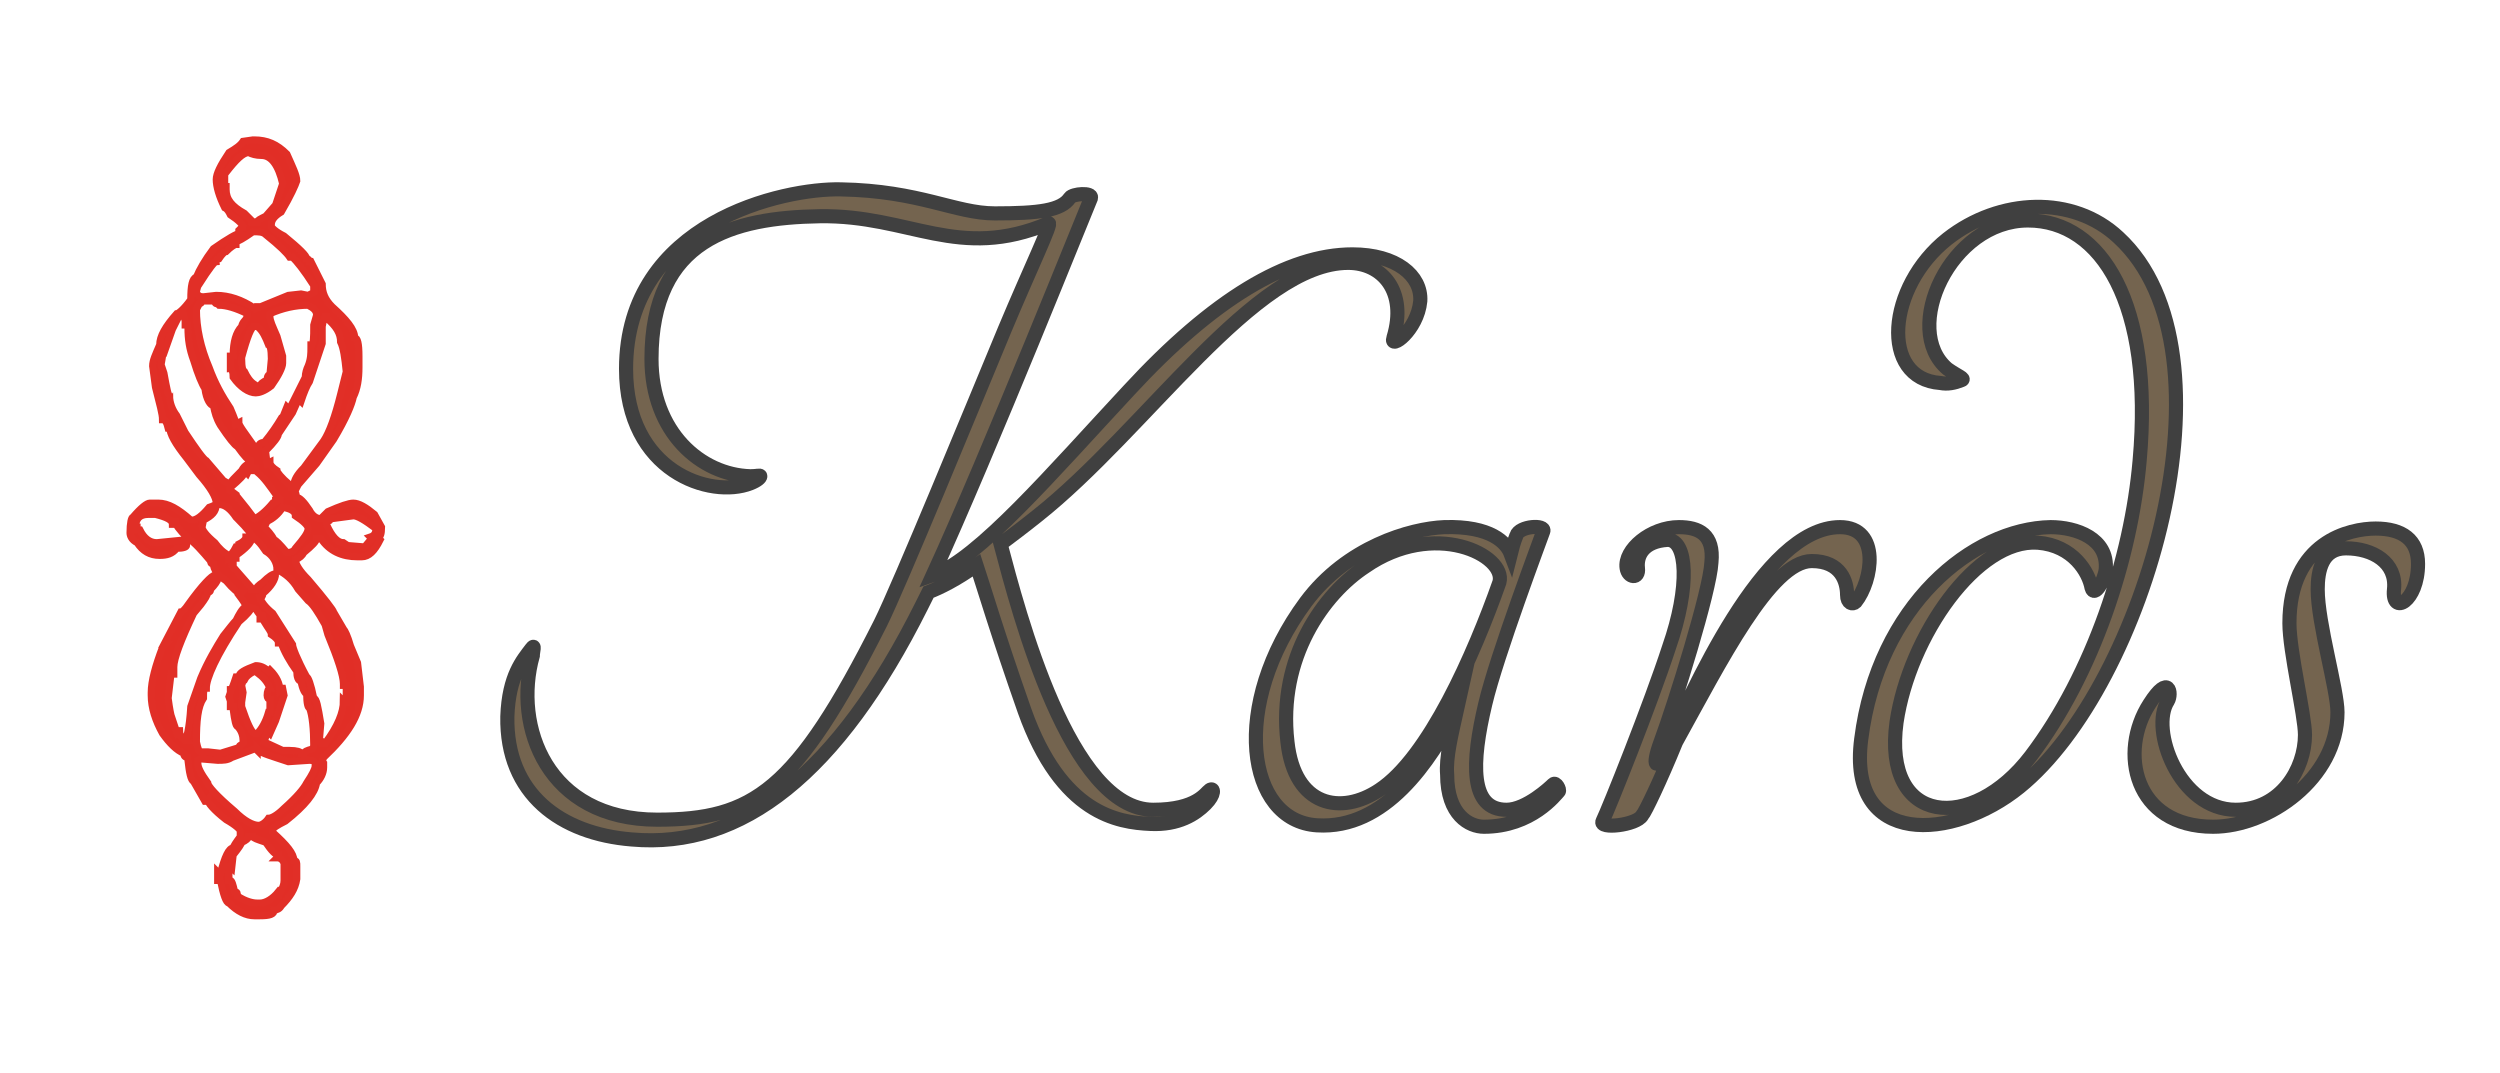 <?xml version="1.0" encoding="utf-8"?>
<!-- Generator: Adobe Illustrator 19.1.0, SVG Export Plug-In . SVG Version: 6.00 Build 0)  -->
<svg version="1.1" id="Layer_1" xmlns="http://www.w3.org/2000/svg" xmlns:xlink="http://www.w3.org/1999/xlink" x="0px" y="0px"
	 viewBox="0 0 176.9 75.9" style="enable-background:new 0 0 176.9 75.9;" xml:space="preserve">
<style type="text/css">
	.st0{fill:#D9C5E0;}
	.st1{fill:#903F98;}
	.st2{fill:#BC95C4;}
	.st3{fill:#FFE3AE;}
	.st4{fill:#F6EEDB;}
	.st5{fill:#FFE8BD;}
	.st6{fill:#FFFFFF;}
	.st7{fill:#F0E2BD;}
	.st8{fill:#EDDCAE;}
	.st9{fill:#F7941E;}
	.st10{fill:#F2E7C9;}
	.st11{fill:#FFF5E4;}
	.st12{fill:#FFECC9;}
	.st13{fill:#FFF2DB;}
	.st14{fill:#FFF4E2;}
	.st15{fill:none;stroke:#FFFFFF;}
	.st16{fill:#F2E7C8;}
	.st17{fill:#F5ECD4;}
	.st18{fill:#F7F1E1;}
	.st19{fill:#FBF7EE;}
	.st20{fill:none;}
	.st21{fill:#555655;}
	.st22{fill:#E2567E;stroke:#E2567E;stroke-width:2;stroke-miterlimit:10;}
	.st23{fill:#E2D828;}
	.st24{fill:#E2D829;}
	.st25{fill:#D67B54;stroke:#D67B54;stroke-width:2;stroke-miterlimit:10;}
	.st26{fill:#D67B54;}
	.st27{fill:#702B20;}
	.st28{fill:#B69F31;}
	.st29{opacity:0.75;}
	.st30{fill:#453014;}
	.st31{fill:#E12E26;stroke:#E12F27;stroke-width:0.5;stroke-miterlimit:10;}
	.st32{fill:#E12E26;}
	.st33{fill:#453014;stroke:#000000;stroke-miterlimit:10;}
</style>
<symbol  id="Deleted_Symbol_1" viewBox="-34 -60.2 68.1 120.4">
	<g>
		<g>
			<path class="st0" d="M-21.4-54.6c0-0.2,0-0.4-0.1-0.6c0.5-2.8,10-4.9,21.6-4.9c11.6,0,21.1,2.2,21.6,4.9c0,0.2,0,0.4,0,0.6"/>
			<path class="st1" d="M0.1-59.3c11.6,0,21.1,2.2,21.6,4.9c0,0.2,0,0.4,0,0.6C20.8-51.1,11.5-49,0.1-49c-11.4,0-20.7-2.1-21.5-4.8
				c0-0.2,0-0.4-0.1-0.6C-21-57.1-11.5-59.3,0.1-59.3z"/>
			<path class="st2" d="M2.2-49.5c9.3-0.1,17-1.8,17.8-4c0-0.2,0-0.3,0.1-0.5c0-0.9-1.2-1.8-3.2-2.6c-1.1-0.4-2.6-0.8-4.2-1.1
				C9.6-58.2,6-58.4,2-58.4c-9.5,0.1-17.3,1.9-17.9,4.2c0,0.2,0,0.4,0,0.5c0.1,0.8,1.1,1.5,2.7,2.2c1.1,0.5,2.6,0.9,4.3,1.2
				C-5.8-49.8-2-49.5,2.2-49.5z"/>
			<path class="st3" d="M4.2-50.1c7.3-0.2,13.3-1.5,14.1-3.3c0-0.1,0-0.3,0.1-0.4c0.2-0.8-0.6-1.6-2.1-2.3c-0.9-0.4-2.1-0.8-3.6-1
				c-2.4-0.4-5.5-0.5-8.7-0.4c-7.4,0.2-13.5,1.6-14.1,3.4c0,0.1,0,0.3-0.1,0.4c-0.1,0.7,0.6,1.3,1.8,1.9c0.9,0.4,2.1,0.8,3.6,1.1
				C-2.3-50.2,0.8-50,4.2-50.1z"/>
			<path class="st4" d="M6.3-50.7c5.2-0.2,9.6-1.2,10.3-2.6c0-0.1,0-0.2,0.1-0.3c0.3-0.7-0.1-1.3-1.1-2c-0.6-0.4-1.6-0.7-2.9-0.9
				c-1.9-0.3-4.3-0.3-6.8-0.2c-5.4,0.3-9.8,1.3-10.4,2.7c0,0.1-0.1,0.2-0.1,0.3c-0.2,0.6,0.1,1.2,0.9,1.7c0.6,0.4,1.6,0.8,2.9,1
				C1.2-50.7,3.6-50.6,6.3-50.7z"/>
			<path class="st5" d="M8.4-51.3c3.2-0.3,5.9-1,6.6-1.8c0-0.1,0-0.1,0.1-0.2c0.5-0.6,0.5-1.1-0.1-1.6c-0.4-0.4-1.1-0.7-2.2-0.8
				c-1.4-0.2-3.1-0.1-5,0c-3.3,0.3-6,1-6.6,1.9C1.1-53.7,1-53.7,1-53.6c-0.4,0.5-0.4,1,0.1,1.4c0.4,0.4,1.1,0.7,2.2,0.9
				C4.7-51.1,6.4-51.1,8.4-51.3z"/>
			<path class="st6" d="M5.8-52.3c0.1,0.4,0.7,0.7,1.5,0.7c0.8,0.1,1.9,0,3.1-0.3c1.2-0.3,2.2-0.7,2.9-1.2c0.7-0.5,1.1-0.9,1-1.3
				c-0.1-0.4-0.7-0.7-1.5-0.7c-0.8-0.1-1.9,0-3.1,0.3c-1.2,0.3-2.2,0.7-2.9,1.2C6.1-53.2,5.7-52.7,5.8-52.3z"/>
		</g>
		<g>
			<g>
			</g>
			<path class="st7" d="M2.1-10.2l-0.3-42c0.6,0.2,1,0.6,1,1.4l1,38.5C3.8-11.4,3-10.7,2.1-10.2z"/>
			<path class="st6" d="M0.4-9.7L0.2-52.4c0.6,0,1.1,0,1.6,0.2l0.3,42C1.6-9.9,0.9-9.7,0.4-9.7z"/>
		</g>
		<g>
			<g>
				<path class="st1" d="M-3.5-12.3l1-38.5c0-1.1,0.6-1.4,1.6-1.6L-1.5-10C-2.5-10.5-3.5-11.3-3.5-12.3z"/>
				<path class="st8" d="M0.1-9.6c-0.5,0-1.1-0.1-1.6-0.4l0.5-42.3c0.3,0,0.7-0.1,1.1-0.1c0,0,0.1,0,0.1,0L0.4-9.7
					C0.3-9.6,0.2-9.6,0.1-9.6z"/>
			</g>
			<path class="st1" d="M-26.9,10.1c-3.9,1.3-6.3,2.8-6.6,4.4c0-0.4,0-0.8,0-1.2c0-3.7,0.9-7.3,2.6-10.5c1.7-3.2,4.2-6.1,7.2-8.6
				c5.3-4.3,12.4-7.1,20.4-7.8C-21.4-8.4-26.3,1.7-26.9,10.1z"/>
			<path class="st2" d="M33.5,14.5C32.8,10.3,18.1,6.9,0,6.9c-11,0-20.8,1.3-26.9,3.2c0.6-8.4,5.6-18.5,23.6-23.6
				c1.1-0.1,2.2-0.1,3.4-0.1c9.3,0,17.7,3,23.7,7.9c3,2.4,5.5,5.4,7.2,8.6c1.7,3.2,2.6,6.8,2.6,10.5C33.6,13.8,33.6,14.1,33.5,14.5z
				"/>
		</g>
		<g>
			<path class="st9" d="M33.4,14.9c0,0.2,0,0.4-0.1,0.6c0-0.3,0.1-0.7,0.1-1C33.3,14.6,33.4,14.8,33.4,14.9z"/>
		</g>
		<g>
			<path class="st8" d="M-22.8,12.1c0-0.3-0.1-0.7-0.1-1C-23,7.9-22.3,4.9-21,2.1c0.2-0.4,0.3-0.7,0.5-1.1c1.3-2.4,3.1-4.6,5.3-6.4
				c5-4,11.9-6.4,19.5-6.4C12-11.6,19-9,24-4.9c2.6,2.1,4.6,4.6,6,7.4c0.3,0.6,0.6,1.1,0.8,1.7c0.9,2.3,1.4,4.8,1.3,7.2
				c0,0.3,0,0.6-0.1,1C24.4,8.4,20,8.3,4.4,6.9C-10.2,5.6-22,8.8-22.8,12.1z"/>
			<path class="st7" d="M-12,9.6c0-0.3-0.1-0.5-0.1-0.8c-0.3-2.6,0.1-5.1,1.1-7.4c0.1-0.3,0.3-0.6,0.4-0.9c0.9-2,2.3-3.9,4.2-5.4
				c3.9-3.1,9.3-5,15.3-4.8c6,0.1,11.4,2.2,15.4,5.6c2.1,1.8,3.8,3.9,4.9,6.2c0.2,0.5,0.4,1,0.6,1.4c0.7,2,1,4,0.8,6
				c0,0.3-0.1,0.5-0.1,0.8C29.8,8,20.6,6,9.3,5.8C-1.9,5.7-11.2,7.4-12,9.6z"/>
			<path class="st10" d="M-1.2,7.1c-0.1-0.2-0.1-0.4-0.1-0.6c-0.4-2-0.3-4,0.3-5.8C-1,0.5-0.9,0.2-0.8,0c0.6-1.7,1.6-3.2,3-4.4
				c2.8-2.3,6.7-3.5,11-3.3c4.3,0.2,8.3,1.8,11.2,4.5c1.7,1.5,2.9,3.2,3.8,5c0.2,0.4,0.3,0.8,0.5,1.1c0.5,1.6,0.7,3.2,0.4,4.7
				c0,0.2-0.1,0.4-0.1,0.6C28.3,6.9,21.8,5.5,14,5.3C6.2,5.1-0.3,6-1.2,7.1z"/>
			<path class="st4" d="M9.6,4.6C9.6,4.5,9.5,4.3,9.5,4.2C8.9,2.7,8.8,1.3,8.9,0C9-0.2,9-0.4,9-0.6C9.3-1.9,9.8-3.2,10.9-4
				c1.7-1.4,4.1-2,6.8-1.7c2.6,0.3,5.2,1.5,7.1,3.3c1.2,1.2,2.1,2.5,2.6,3.9c0.1,0.3,0.2,0.6,0.3,0.9c0.3,1.3,0.3,2.5,0,3.5
				c0,0.1-0.1,0.3-0.2,0.4c-0.7-0.4-4.3-1.1-8.7-1.4C14.3,4.5,10.5,4.6,9.6,4.6z"/>
			<path class="st6" d="M20.4,2.1c-0.9-1.1-1.4-2.2-1.6-3.3c-0.2-1,0-1.9,0.7-2.4c0.6-0.5,1.5-0.6,2.5-0.2c1,0.4,2,1.1,2.9,2.2
				c0.9,1.1,1.4,2.2,1.6,3.3c0.2,1,0,1.9-0.7,2.4c-0.6,0.5-1.5,0.6-2.5,0.2C22.4,3.9,21.3,3.2,20.4,2.1z"/>
		</g>
		<path class="st0" d="M0,6.9c18.1,0,32.8,3.4,33.5,7.7c0,0.3,0,0.7-0.1,1c-1.4,4.1-15.8,7.4-33.5,7.4c-17.7,0-32.1-3.3-33.5-7.4
			c0-0.3-0.1-0.7-0.1-1C-32.8,10.3-18.1,6.9,0,6.9z"/>
		<path class="st11" d="M-2.7,20.5c14.5,0,26.4-2.3,27.5-5.2c0-0.2,0-0.4,0.1-0.7c-0.6-3-12.5-7.2-27.4-7.2s-27.8,2.6-27.8,7.2
			c0,0.2,0,0.4,0.1,0.7C-29.1,18.2-17.2,20.5-2.7,20.5z"/>
		<g>
			<path class="st3" d="M27,10.2l-4.7-1.3l-8.4-1.3L0.4,6.9l-14.7,0.6l-13.8,3c-1.2,1.2,0,2.1,0,2.1c2.4,2.4,13.3,4.3,28.2,4.3
				c14.9,0,25.6-2.5,28.2-4.3C28.3,12.6,31.1,10.6,27,10.2z"/>
			<path class="st5" d="M-2.5,16.7c12.6,0,23-1.7,23.9-3.8c0-0.2,0-0.3,0.1-0.5c-0.5-2.2-11-3.9-23.9-3.9s-23.4,1.8-23.9,3.9
				c0,0.2,0,0.3,0.1,0.5C-25.4,15-15.1,16.7-2.5,16.7z"/>
			<path class="st12" d="M-5,16.4c10.4,0,18.9-1.5,19.6-3.3c0-0.1,0-0.2,0-0.4c-0.4-1.9-9-3.4-19.6-3.4c-10.6,0-19.2,1.5-19.6,3.4
				c0,0.1,0,0.2,0,0.4C-23.8,15-15.4,16.4-5,16.4z"/>
			<path class="st13" d="M-7.5,16.2c8.1,0,14.8-1.2,15.3-2.8c0-0.1,0-0.2,0-0.3c-0.3-1.6-7-2.9-15.3-2.9c-8.3,0-15.1,1.3-15.3,2.9
				c0,0.1,0,0.2,0,0.3C-22.3,14.9-15.6,16.2-7.5,16.2z"/>
			<path class="st14" d="M-10,15.9c5.9,0,10.7-1,11-2.3c0-0.1,0-0.1,0-0.2c-0.1-1.3-5-2.4-11-2.4s-10.9,1.1-11,2.4
				c0,0.1,0,0.1,0,0.2C-20.7,14.9-15.9,15.9-10,15.9z"/>
			<path class="st6" d="M-5.9,13.8c0-1-3-1.8-6.7-1.8c-3.7,0-6.7,0.8-6.7,1.8c0,1,3,1.8,6.7,1.8C-8.9,15.7-5.9,14.8-5.9,13.8z"/>
		</g>
		<path class="st15" d="M0,6.9c18.1,0,32.8,3.4,33.5,7.7c0,0.3,0,0.7-0.1,1c-1.4,4.1-15.8,7.4-33.5,7.4c-17.7,0-32.1-3.3-33.5-7.4
			c0-0.3-0.1-0.7-0.1-1C-32.8,10.3-18.1,6.9,0,6.9z"/>
	</g>
	<g>
		<path class="st7" d="M2.2,20.8c0-3.7-3-6.7-6.7-6.7c-3.7,0-6.7,3-6.7,6.7c0,3.7,3,6.7,6.7,6.7C-0.8,27.4,2.2,24.4,2.2,20.8z"/>
		<path class="st16" d="M2,21c0-3.3-2.6-5.9-5.9-5.9c-3.3,0-5.9,2.6-5.9,5.9s2.6,5.9,5.9,5.9C-0.7,26.9,2,24.2,2,21z"/>
		<path class="st17" d="M1.7,21.2c0-2.9-2.3-5.2-5.2-5.2c-2.9,0-5.2,2.3-5.2,5.2c0,2.9,2.3,5.2,5.2,5.2C-0.6,26.4,1.7,24,1.7,21.2z"
			/>
		<path class="st18" d="M1.5,21.4c0-2.5-2-4.4-4.4-4.4c-2.4,0-4.4,2-4.4,4.4s2,4.4,4.4,4.4C-0.5,25.8,1.5,23.8,1.5,21.4z"/>
		<path class="st19" d="M1.3,21.6c0-2-1.7-3.7-3.7-3.7c-2,0-3.7,1.7-3.7,3.7c0,2,1.7,3.7,3.7,3.7C-0.4,25.3,1.3,23.6,1.3,21.6z"/>
		<path class="st6" d="M1,21.8c0-1.6-1.3-3-3-3c-1.6,0-3,1.3-3,3c0,1.6,1.3,3,3,3C-0.3,24.8,1,23.4,1,21.8z"/>
	</g>
	<g>
		<path class="st7" d="M15.2,45.5c0-1.6-1.3-2.9-2.9-2.9c-1.6,0-2.9,1.3-2.9,2.9s1.3,2.9,2.9,2.9C13.9,48.4,15.2,47.1,15.2,45.5z"/>
		<path class="st16" d="M15.1,45.6c0-1.1-1.2-2.1-2.6-2.1c-1.4,0-2.6,0.9-2.6,2.1c0,1.1,1.2,2.1,2.6,2.1
			C13.9,47.6,15.1,46.7,15.1,45.6z"/>
		<path class="st17" d="M15,45.7c0-0.7-1-1.2-2.3-1.2c-1.3,0-2.3,0.6-2.3,1.2c0,0.7,1,1.2,2.3,1.2C14,46.9,15,46.3,15,45.7z"/>
		<path class="st18" d="M14.9,45.8c0-0.2-0.9-0.4-1.9-0.4c-1.1,0-1.9,0.2-1.9,0.4c0,0.2,0.9,0.4,1.9,0.4C14,46.1,14.9,46,14.9,45.8z
			"/>
		<path class="st19" d="M14.8,45.8c0,0.2-0.7,0.5-1.6,0.5c-0.9,0-1.6-0.2-1.6-0.5c0-0.3,0.7-0.5,1.6-0.5
			C14.1,45.4,14.8,45.6,14.8,45.8z"/>
		<path class="st6" d="M14.7,45.9c0-0.7-0.6-1.3-1.3-1.3c-0.7,0-1.3,0.6-1.3,1.3c0,0.7,0.6,1.3,1.3,1.3
			C14.1,47.2,14.7,46.7,14.7,45.9z"/>
	</g>
	<g>
		<path class="st7" d="M-10.5,35.1c0-1.6-1.3-2.9-2.9-2.9c-1.6,0-2.9,1.3-2.9,2.9c0,1.6,1.3,2.9,2.9,2.9
			C-11.8,38-10.5,36.7-10.5,35.1z"/>
		<path class="st16" d="M-10.6,35.2c0-1.1-1.2-2.1-2.6-2.1c-1.4,0-2.6,0.9-2.6,2.1c0,1.1,1.2,2.1,2.6,2.1
			C-11.8,37.2-10.6,36.3-10.6,35.2z"/>
		<path class="st17" d="M-10.7,35.3c0-0.7-1-1.2-2.3-1.2c-1.3,0-2.3,0.6-2.3,1.2c0,0.7,1,1.2,2.3,1.2
			C-11.7,36.5-10.7,35.9-10.7,35.3z"/>
		<path class="st18" d="M-10.8,35.4c0-0.2-0.9-0.4-1.9-0.4c-1.1,0-1.9,0.2-1.9,0.4c0,0.2,0.9,0.4,1.9,0.4
			C-11.7,35.7-10.8,35.6-10.8,35.4z"/>
		<path class="st19" d="M-10.9,35.4c0,0.3-0.7,0.5-1.6,0.5s-1.6-0.2-1.6-0.5s0.7-0.5,1.6-0.5S-10.9,35.2-10.9,35.4z"/>
		<path class="st6" d="M-11,35.5c0-0.7-0.6-1.3-1.3-1.3c-0.7,0-1.3,0.6-1.3,1.3c0,0.7,0.6,1.3,1.3,1.3C-11.6,36.8-11,36.2-11,35.5z"
			/>
	</g>
	<g>
		<path class="st7" d="M-8.2,57.8c0-1.3-1-2.3-2.3-2.3c-1.3,0-2.3,1-2.3,2.3c0,1.3,1,2.3,2.3,2.3C-9.2,60.2-8.2,59.1-8.2,57.8z"/>
		<path class="st16" d="M-8.2,57.9c0-1.1-0.9-2.1-2.1-2.1c-1.1,0-2.1,0.9-2.1,2.1c0,1.1,0.9,2.1,2.1,2.1C-9.2,60-8.2,59.1-8.2,57.9z
			"/>
		<path class="st17" d="M-8.3,58c0-1-0.8-1.8-1.8-1.8c-1,0-1.8,0.8-1.8,1.8c0,1,0.8,1.8,1.8,1.8C-9.1,59.8-8.3,59-8.3,58z"/>
		<path class="st18" d="M-8.4,58.1c0-0.9-0.7-1.6-1.6-1.6c-0.9,0-1.6,0.7-1.6,1.6c0,0.9,0.7,1.6,1.6,1.6
			C-9.1,59.6-8.4,58.9-8.4,58.1z"/>
		<path class="st19" d="M-8.5,58.1c0-0.7-0.6-1.3-1.3-1.3c-0.7,0-1.3,0.6-1.3,1.3c0,0.7,0.6,1.3,1.3,1.3
			C-9.1,59.4-8.5,58.9-8.5,58.1z"/>
		<path class="st6" d="M-8.6,58.2c0-0.6-0.5-1-1-1c-0.6,0-1,0.5-1,1c0,0.6,0.5,1,1,1C-9,59.2-8.6,58.8-8.6,58.2z"/>
	</g>
	<g>
		<path class="st7" d="M2.8,41.9c0-3-2.4-5.4-5.4-5.4c-3,0-5.4,2.4-5.4,5.4c0,3,2.4,5.4,5.4,5.4C0.4,47.2,2.8,44.8,2.8,41.9z"/>
		<path class="st16" d="M2.6,42c0-2.6-2.1-4.8-4.8-4.8c-2.6,0-4.8,2.1-4.8,4.8c0,2.6,2.1,4.8,4.8,4.8C0.5,46.8,2.6,44.7,2.6,42z"/>
		<path class="st17" d="M2.4,42.2c0-2.3-1.9-4.2-4.2-4.2c-2.3,0-4.2,1.9-4.2,4.2c0,2.3,1.9,4.2,4.2,4.2C0.6,46.4,2.4,44.5,2.4,42.2z
			"/>
		<path class="st18" d="M2.3,42.4c0-2-1.6-3.6-3.6-3.6c-2,0-3.6,1.6-3.6,3.6c0,2,1.6,3.6,3.6,3.6C0.6,45.9,2.3,44.3,2.3,42.4z"/>
		<path class="st19" d="M2.1,42.5c0-1.7-1.3-3-3-3c-1.7,0-3,1.3-3,3c0,1.6,1.3,3,3,3C0.7,45.5,2.1,44.2,2.1,42.5z"/>
		<path class="st6" d="M1.9,42.7c0-1.3-1.1-2.4-2.4-2.4s-2.4,1.1-2.4,2.4c0,1.3,1.1,2.4,2.4,2.4S1.9,44,1.9,42.7z"/>
	</g>
</symbol>
<g>
	<rect x="0" y="-12.6" class="st20" width="48.4" height="88.5"/>
	<path class="st31" d="M9.2,37.7c0-0.7,0.1-1.1,0.2-1.1c0.6-0.7,1-1,1.2-1h0.6c0.7,0,1.4,0.4,2.3,1.2h0.1c0.3,0,0.7-0.3,1.2-0.9
		c0.3-0.1,0.5-0.2,0.5-0.3c0-0.4-0.4-1.1-1.2-2l-0.9-1.2c-0.8-1-1.2-1.7-1.2-2.2L12,30.3h-0.1c-0.1-0.4-0.2-0.6-0.4-0.6
		c0-0.4-0.2-1.1-0.5-2.3l-0.2-1.5c0-0.4,0.2-0.8,0.5-1.5c0-0.6,0.4-1.3,1.2-2.2c0.1,0,0.5-0.3,1-1c0-1,0.1-1.5,0.4-1.6
		c0.2-0.5,0.6-1.2,1.2-2c1-0.7,1.7-1.1,1.9-1.1l-0.1-0.1v-0.1l0.2-0.2h0.1c0-0.2-0.3-0.5-0.9-0.9c-0.1-0.2-0.2-0.4-0.4-0.5
		c-0.4-0.8-0.6-1.5-0.6-2c0-0.4,0.3-1,0.9-1.9c0.5-0.3,0.8-0.5,1-0.8l0.7-0.1H18c0.9,0,1.6,0.3,2.3,1c0.4,0.9,0.7,1.5,0.7,1.9
		c-0.1,0.3-0.4,1-1.1,2.2c-0.5,0.3-0.7,0.6-0.7,0.9v0.1c0,0.1,0.3,0.4,0.9,0.7c1.1,0.9,1.6,1.4,1.6,1.6c0.1,0,0.2,0.1,0.2,0.2H22
		l0.8,1.6c0,0.6,0.2,1.1,0.7,1.6c1,0.9,1.6,1.6,1.6,2.2c0.2,0,0.3,0.4,0.3,1.3V26c0,0.8-0.1,1.5-0.4,2.1c-0.1,0.5-0.5,1.5-1.4,3
		l-1.2,1.7l-1.3,1.5L21,34.5h-0.1l-0.1-0.1h-0.2v0.1c0.2,0,0.3,0.2,0.4,0.7c0.2,0,0.5,0.3,0.9,0.9c0.2,0.4,0.5,0.6,0.8,0.6l0.5-0.5
		c0.9-0.4,1.5-0.6,1.8-0.6c0.4,0,0.9,0.3,1.5,0.8l0.5,0.9C27,37.8,26.9,38,26.8,38v0.1l0.1,0.1c-0.4,0.8-0.8,1.2-1.3,1.2h-0.3
		c-1.1,0-2-0.4-2.6-1.3h-0.3c0,0.2-0.3,0.5-0.9,1c-0.1,0.2-0.3,0.4-0.6,0.5c0,0.3,0.3,0.8,0.9,1.4c1.2,1.4,1.8,2.2,1.8,2.3l0.7,1.2
		c0.1,0.1,0.3,0.5,0.5,1.2l0.5,1.2l0.2,1.7v0.6c0,1.4-0.9,2.8-2.6,4.4l-0.1,0.3l0.1,0.1v0.3c0,0.4-0.2,0.8-0.5,1.1
		c-0.1,0.7-0.8,1.6-2.2,2.7c-0.6,0.3-0.9,0.5-0.9,0.6v0.2c1,0.9,1.5,1.5,1.5,2c0.2,0,0.2,0.1,0.2,0.4v0.9c-0.1,0.7-0.5,1.3-1.1,1.9
		c-0.1,0.2-0.3,0.3-0.5,0.3c0,0.3-0.3,0.4-1,0.4H18c-0.6,0-1.2-0.3-1.8-0.9c-0.2,0-0.4-0.6-0.6-1.6h-0.2v-0.6l0.1,0.1h0.1
		c0.3-1.2,0.6-1.8,0.9-1.8c0-0.1,0.2-0.4,0.5-0.8v-0.4c0-0.1-0.3-0.4-1-0.8c-0.9-0.7-1.3-1.2-1.3-1.4l-0.1,0.1h-0.1l-0.8-1.4
		c-0.2-0.1-0.3-0.6-0.4-1.5v-0.2c-0.2,0-0.3-0.1-0.3-0.3c-0.5-0.2-1-0.7-1.5-1.4c-0.5-0.9-0.8-1.8-0.8-2.7v-0.2
		c0-0.8,0.3-1.9,0.8-3.2l0.2-0.2h-0.1l1.2-2.3c0.1,0,0.3-0.2,0.5-0.5c1-1.4,1.7-2.1,1.9-2.1l0.2,0.3c0,0.1-0.2,0.4-0.5,0.7
		c0,0.2-0.1,0.2-0.2,0.2c0,0.2-0.2,0.5-0.5,0.9l-0.5,0.6c-0.9,1.9-1.4,3.2-1.4,3.8v0.5h-0.2l-0.2,1.7c0.1,0.8,0.2,1.2,0.2,1.2
		l0.4,1.2l0.1-0.1h0.1c0,0.2,0.1,0.5,0.4,0.7H13c0.2,0,0.4-0.8,0.5-2.4l0.7-2c0.5-1.2,1.1-2.2,1.6-3c0.4-0.5,0.7-0.9,0.9-1.1
		c0.2-0.4,0.4-0.8,0.7-1c0-0.1-0.2-0.4-0.5-0.8l0.1-0.1c-0.1,0-0.5-0.3-1-0.9c-0.6-0.4-0.9-0.8-0.9-1.2c-0.2,0-0.2-0.1-0.2-0.2
		c-0.6-0.7-1.1-1.3-1.7-1.7c-0.5-0.5-0.8-0.9-0.8-1.1h-0.1v0.2h-0.1c0-0.3-0.4-0.5-1.2-0.7h-0.5c-0.6,0-0.9,0.3-0.9,0.9H9.7v0.2h0.2
		c0.3,0.6,0.7,0.9,1.2,0.9l2-0.2l0.1,0.1v0.3c0,0.1-0.2,0.2-0.7,0.2c-0.3,0.4-0.7,0.5-1.2,0.5c-0.7,0-1.2-0.3-1.6-0.9
		C9.3,38.2,9.2,37.9,9.2,37.7z M12,28c0,0.5,0.2,1,0.5,1.4l0.6,1.2c0.8,1.2,1.3,1.9,1.5,2l1.2,1.4l0.5,0.3v-0.1
		c0-0.1,0.3-0.4,0.8-0.9c0.2-0.4,0.5-0.5,0.6-0.5v-0.2c-0.1,0-0.4-0.3-0.9-1c-0.2-0.1-0.6-0.6-1.2-1.5c-0.3-0.5-0.4-0.9-0.5-1.4
		c-0.2,0-0.5-0.4-0.6-1.2c-0.2-0.3-0.5-1-0.8-2c-0.3-0.8-0.4-1.5-0.4-2.3v-0.2h-0.2v-0.3l-0.1-0.4h-0.3l-0.5,1L11.6,25
		c-0.1,0-0.1,0.3-0.2,0.8l0.2,0.6C11.8,27.5,11.9,28,12,28z M16.7,30L16.7,30l0.2-0.1c0,0.2,0.4,0.7,1.1,1.7h0.3
		c0-0.2,0.2-0.3,0.4-0.3c0.5-0.6,0.9-1.2,1.2-1.7c0.1,0,0.2-0.3,0.4-0.8l0.1,0.1h0.1l1.1-2.2c0-0.3,0.1-0.6,0.2-0.8
		c0.2-0.5,0.2-0.9,0.2-1.3v-0.2c0.2,0,0.2-0.5,0.2-1.4l0.2-0.7c0-0.3-0.2-0.5-0.6-0.7c-0.9,0-1.8,0.2-2.7,0.6v0.2
		c0,0.3,0.2,0.7,0.5,1.4l0.4,1.4v0.5c0,0.3-0.3,0.9-0.8,1.6c-0.5,0.4-0.9,0.5-1.1,0.5c-0.5,0-1.1-0.4-1.6-1.1c0-0.4-0.1-0.6-0.2-0.6
		v-0.9h0.2v-0.1c0-0.9,0.2-1.6,0.6-2c0-0.1,0.1-0.3,0.2-0.4c0.2-0.2,0.2-0.4,0.2-0.5c-0.8-0.4-1.5-0.6-2-0.6l-0.1-0.1
		c-0.2,0-0.2-0.1-0.2-0.2h-0.9c0,0.1-0.1,0.2-0.2,0.2l-0.2,0.4c0,1.3,0.3,2.7,0.9,4.1c0.4,1.1,0.9,2,1.5,2.9
		C16.6,29.6,16.7,29.9,16.7,30z M14.2,53.2h0.5l0.9,0.1l1.3-0.4c0-0.1,0.1-0.2,0.2-0.2l0.1-0.1v-0.2c0-0.3-0.1-0.7-0.4-1
		c-0.1,0-0.2-0.4-0.3-1.2V50h-0.2v-0.4l-0.1-0.3l0.1-0.3v-0.2c0.1,0,0.2-0.3,0.4-0.9h0.2c0-0.3,0.4-0.5,1.2-0.8
		c0.3,0,0.6,0.1,0.9,0.4l0.1-0.1c0.5,0.5,0.7,1,0.7,1.4l0.1-0.1h0.1l0.1,0.5L19.5,51l-0.4,0.9L19,51.8h-0.1l-0.2,0.7l1.3,0.6h0.5
		c0.5,0,0.8,0.1,0.8,0.2h0.2c0-0.1,0.2-0.2,0.6-0.3l0.1-0.2c0-1.2-0.1-2.2-0.3-2.7c-0.1,0-0.2-0.3-0.2-1c-0.1,0-0.3-0.3-0.4-0.9
		c-0.2,0-0.3-0.3-0.3-0.7c-0.5-0.7-0.9-1.4-1.1-2h-0.2c0-0.2-0.2-0.4-0.5-0.6c0-0.2-0.2-0.4-0.5-0.9c0-0.2-0.1-0.2-0.3-0.2v-0.1h0.2
		v-0.1c-0.2,0-0.3-0.2-0.5-0.5l-0.3-0.1c0,0.1-0.3,0.5-0.9,1c-1.6,2.4-2.3,4-2.3,4.7c-0.2,0-0.2,0.2-0.2,0.7
		c-0.4,0.6-0.5,1.6-0.5,3.1C14,53,14.1,53.2,14.2,53.2z M14.4,21l0.9-0.1c0.9,0,1.8,0.3,2.7,0.9l0.1-0.1h0.1v0.1l2.2-0.9l0.9-0.1
		l0.5,0.1l0.4-0.2v-0.5c-0.7-1.1-1.2-1.7-1.5-2h-0.2c-0.2-0.3-0.7-0.8-1.7-1.6c-0.2-0.2-0.5-0.2-0.9-0.2c-0.7,0.5-1.1,0.7-1.2,0.7
		v0.2c-0.1,0-0.4,0.2-0.7,0.5c-0.1,0-0.3,0.2-0.5,0.5c-0.1,0-0.2,0.1-0.2,0.2c-0.1,0-0.5,0.5-1.2,1.6c-0.1,0-0.1,0.2-0.2,0.5v0.1
		C14,20.9,14.1,21,14.4,21z M18.3,58.4c0.2,0,0.5-0.2,0.7-0.5c0.2,0,0.6-0.2,1.1-0.7c0.9-0.8,1.4-1.4,1.6-1.8c0.4-0.6,0.6-1,0.6-1.2
		v-0.2c0-0.1-0.1-0.2-0.4-0.2l-1.5,0.1c-1.2-0.4-1.9-0.6-2.1-0.8l-0.1-0.1v0.1l-0.1-0.1H18l-1.6,0.6c-0.3,0.2-0.6,0.2-1,0.2
		l-1.2-0.1l-0.2,0.1v0.2c0,0.3,0.2,0.7,0.7,1.4c0,0.2,0.6,0.9,1.9,2C17.3,58.1,17.9,58.4,18.3,58.4z M16.2,39.3
		c0.1,0,0.3-0.2,0.5-0.6c0.2,0,0.2-0.1,0.2-0.2c0.4-0.2,0.5-0.4,0.5-0.5h0.1v0.2h0.1V38h0.2v0.1c0,0.3-0.4,0.7-1.1,1.2h-0.1l0.1,0.1
		v0.1h-0.2v0.1l-0.1-0.1h-0.2v0.1c0.2,0,0.2,0.1,0.2,0.4l1.4,1.6v0.1h0.3c0-0.1,0.2-0.3,0.5-0.5c0.4-0.4,0.7-0.6,0.9-0.6
		c0,0.4-0.3,0.9-0.9,1.4c0,0.2-0.1,0.3-0.2,0.3c0.1,0.3,0.4,0.7,0.9,1.1l1.4,2.2c0,0.2,0.3,1,1,2.3c0.1,0,0.3,0.5,0.5,1.5
		c0.2,0,0.3,0.6,0.5,1.8l-0.1,1.2c0.2,0,0.2,0.1,0.2,0.2h0.2c0.9-1.2,1.3-2.2,1.3-3l0.1,0.1h0.1v-1.2h-0.2v-0.1
		c0-0.6-0.4-1.8-1.1-3.5L23,44.2c-0.5-0.9-0.9-1.5-1.2-1.7l-0.7-0.8c-0.4-0.7-0.9-1.1-1.5-1.4c0-0.5-0.3-1-0.8-1.3
		c-0.4-0.6-0.7-0.9-0.9-0.9c0-0.2-0.4-0.7-1.1-1.4l-0.1-0.1c-0.4-0.6-0.8-0.9-1.2-0.9h-0.2c0,0.5-0.3,0.8-0.9,1.1l-0.1,0.5
		c0,0.2,0.3,0.6,0.9,1.1C15.5,38.8,15.8,39.1,16.2,39.3z M15.9,13.2H16v0.2c0,0.7,0.4,1.2,1.3,1.7l0.5,0.5v0.1h0.4
		c0-0.1,0.2-0.2,0.6-0.4l0.7-0.8L20,13c-0.3-1.3-0.8-2-1.5-2c-0.4,0-0.7-0.1-0.9-0.2c-0.4,0-0.9,0.5-1.6,1.4h-0.1V13.2z M16.3,62.3
		c0.1,0,0.2,0.3,0.3,0.8c0.2,0,0.2,0.1,0.2,0.3c0.6,0.4,1.1,0.5,1.4,0.5h0.2c0.4,0,0.9-0.3,1.3-0.8l0.1,0.1c0.2-0.4,0.3-0.6,0.3-0.9
		v-1.2c-0.1-0.3-0.3-0.4-0.5-0.4l0.1-0.1v-0.1c-0.2,0-0.5-0.3-0.9-0.9c-0.6-0.2-0.9-0.3-0.9-0.4h-0.3c0,0.1-0.2,0.3-0.5,0.4
		c0,0.1-0.2,0.4-0.6,0.9l-0.1,0.9l-0.1-0.1h-0.1V62.3z M16.7,35L16.7,35c0,0.1,0.5,0.6,1.3,1.7c0.3-0.1,0.8-0.5,1.3-1.1
		c0.2,0,0.2-0.1,0.2-0.2h0.3v-0.1l-0.2-0.2c-0.5-0.7-0.9-1.3-1.4-1.7l-0.1-0.1h-0.1l0.1-0.1v-0.1h-0.4l-0.2,0.4l-0.1-0.1h-0.1
		c0,0.2-0.3,0.5-1,1.1v0.2L16.7,35z M17.3,26.3c0.2,0.4,0.4,0.7,0.7,0.9v0.1h0.4c0-0.1,0.2-0.3,0.5-0.4c0-0.3,0.1-0.4,0.2-0.4
		l0.1-1.1c0-0.7-0.1-1-0.2-1c-0.2-0.5-0.4-1-0.8-1.3H18c-0.2,0-0.5,0.7-0.9,2.2v0.1C17.1,26,17.2,26.3,17.3,26.3z M18,51.9h0.2
		c0.3-0.3,0.6-0.8,0.8-1.5h0.1v-0.9c-0.1,0-0.2-0.1-0.2-0.3c0-0.3,0.1-0.5,0.2-0.5c-0.2-0.5-0.5-0.8-0.9-1.1v-0.1H18
		c-0.4,0.2-0.6,0.4-0.7,0.6c-0.1,0-0.1,0.1-0.2,0.4l0.1,0.5l-0.1,0.7v0.3C17.5,51.2,17.8,51.8,18,51.9z M18.7,37.3
		c0.2,0.2,0.5,0.5,0.7,0.9c0.1,0,0.4,0.3,0.9,0.9c0.3,0,0.5-0.1,0.6-0.3c0.6-0.7,0.9-1.1,0.9-1.4c0-0.2-0.3-0.5-0.9-0.9
		c0-0.3-0.3-0.5-0.9-0.6c-0.3,0.5-0.7,0.8-1.1,1L18.7,37.3z M18.9,32.8L18.9,32.8l0.2-0.1c0,0.2,0.2,0.4,0.5,0.6
		c0,0.1,0.3,0.5,0.9,1h0.3c0-0.3,0.2-0.7,0.7-1.2l1.4-1.9c0.4-0.6,0.8-1.7,1.2-3.3l0.4-1.6c-0.1-1-0.2-1.7-0.4-2.1
		c0-0.6-0.3-1.1-1-1.7v-0.1h-0.1L23,22.7L23,22.6h-0.1l-0.1,0.5v1.2l-0.9,2.7c-0.2,0.3-0.4,0.8-0.6,1.4l-0.1-0.1h-0.1l-0.4,0.9
		l-1,1.5c0,0.2-0.3,0.6-0.9,1.2v0.1L18.9,32.8z M24.6,38.6l1.2,0.1l0.5-0.6L26.2,38c0.3-0.1,0.4-0.3,0.4-0.6
		c-0.8-0.6-1.3-0.9-1.6-0.9l-1.5,0.2h-0.1c0,0.1-0.1,0.2-0.3,0.2L23.1,37v0.1c0.4,0.9,0.8,1.3,1.2,1.3L24.6,38.6z"/>
</g>
<g class="st29">
	<rect x="31.2" y="14.7" class="st20" width="145.7" height="51.1"/>
	<path class="st33" d="M81.6,57.3c3.1,0,3.7-1.2,4-1.4c0.3-0.2,0.4,0.3-0.3,1c-0.7,0.7-1.9,1.5-3.9,1.4c-2.3-0.1-6.3-0.7-8.9-8
		c-1.9-5.4-3-9.1-3.4-10.3c-1.4,1-2.6,1.6-3.4,1.9l-0.5,1c-5.9,11.8-12.7,17.2-20.5,16.5c-5-0.4-8.9-3.2-8.8-8.7
		c0.1-2.9,1.1-4,1.7-4.8c0.3-0.4,0.1,0.2,0.1,0.5c-1.4,5,1,11.6,8.8,11.6c6.8,0,9.8-2,15.8-13.9c1.3-2.6,6.6-15.5,8.8-20.8
		c1.8-4.3,3.4-7.6,3.1-7.5c-6.4,2.7-9.8-0.6-16.2-0.5c-6.1,0.1-11.9,1.6-11.9,10.1c0,5.2,3.5,8.2,7,8.3c0.5,0,0.7-0.1,0.7,0
		c0,0.1-0.2,0.3-0.7,0.5c-2.8,1.1-8.8-0.8-8.8-8.1c0-10.4,11.2-12.8,15.2-12.7c5.6,0.1,8.1,1.7,10.9,1.7c3.1,0,4.7-0.2,5.3-1.1
		c0.2-0.3,1.6-0.4,1.5,0c-0.1,0.2-7.3,18.2-11.2,26.7c3.2-1.1,8.5-7.3,13.9-13.1c5.9-6.4,11.2-9.6,15.8-9.6c3.1,0,4.9,1.5,4.8,3.3
		c-0.2,2.1-2.2,3.5-1.9,2.6c1-3.3-0.8-5.3-3.2-5.3c-6.6,0-14.3,11.8-22,17.9c-1,0.8-1.8,1.4-2.6,2C72.1,43.4,75.7,57.3,81.6,57.3z"
		/>
	<path class="st33" d="M106.6,57.3c1.4,0,3.1-1.6,3.3-1.8c0.2-0.2,0.5,0.4,0.4,0.5c-0.2,0.2-1.9,2.5-5.3,2.5c-1,0-2.6-0.8-2.6-3.7
		c-0.1-1.2,0.3-2.8,0.7-4.6c-1.9,3.7-5.1,8.5-9.9,8.2c-5-0.3-6.2-8.5-0.8-15.8c2.9-3.9,7.4-5.2,9.8-5.3c3.3-0.1,4.4,1.1,4.7,1.9
		c0.1-0.4,0.2-0.8,0.4-1.3c0.2-0.7,2.1-0.8,1.9-0.3c-0.1,0.3-3.3,8.8-4.1,12.2C104.1,54,104,57.3,106.6,57.3z M96.6,40.1
		c-2.9,1.9-6.2,6.4-5.5,12.4c0.5,4.6,3.8,5.2,6.5,3.4c3.5-2.3,6.7-9.6,8.5-14.7C106.6,39.3,101.5,36.7,96.6,40.1z"/>
	<path class="st33" d="M116.2,57.7c-0.4,0.7-3.1,1-2.8,0.4c0.4-0.8,3.4-8.3,4.7-12.3c1.5-4.3,1.3-7.6-0.1-7.6
		c-1.7,0.1-2.2,1.1-2.1,2c0.1,0.8-0.7,0.7-0.8,0c-0.2-1.3,1.7-2.9,3.7-2.9c1.4,0,2.5,0.5,2.3,2.5c-0.1,2-2.6,10-3.6,12.7
		c-0.7,1.9-0.2,1.9,0.2,0.8c2-4.2,7-16,12.5-16c2.9,0,2.3,3.8,1.1,5.3c-0.2,0.2-0.6,0.1-0.6-0.5c0-0.9-0.4-2.4-2.5-2.4
		c-2.9,0-6.5,7.2-9.6,12.8C117.5,55.2,116.4,57.5,116.2,57.7z"/>
	<path class="st33" d="M149,40.3c-0.1,0.8-0.8,2-1,1.3c-0.2-1.1-1.3-3-3.8-3.2c-4.3-0.3-9.1,6.6-10,12.7c-1,7.3,5.3,7.9,9.5,2.4
		c4.4-5.8,7.1-14,7.7-20.9c1-11.1-2.7-17-7.9-17c-5.5,0-9,7.7-5.7,10.5c0.7,0.5,1.3,0.7,1,0.8c-0.5,0.2-1,0.3-1.5,0.2
		c-4.3-0.3-3.8-6.8,0.5-10.2c3.7-2.9,8.9-3.1,12.1-0.1c8.8,8.1,1.9,31.7-7,38.9c-4.7,3.8-12.2,4.3-11.2-3.4
		c1.2-9.5,7.9-14.9,13.4-15C146.9,37.3,149.2,38.1,149,40.3z"/>
	<path class="st33" d="M158.2,57.3c3.2,0,4.9-2.9,4.9-5.3c0-1.4-1.1-5.9-1.1-7.9c0-5.8,4.3-6.7,6.1-6.7c1.9,0,3,0.8,3,2.5
		c0,2.7-1.9,3.7-1.7,1.8c0.2-1.9-1.5-2.9-3.4-2.9c-1.7,0-2,1.6-2,2.9c0,2.4,1.4,7.1,1.4,8.7c0,4.7-4.9,8.1-8.8,8.1
		c-5.6,0-6.7-5.3-4.5-8.7c1.4-2.2,1.6-0.7,1.3-0.2C152.1,51.6,154.2,57.3,158.2,57.3z"/>
</g>
</svg>
